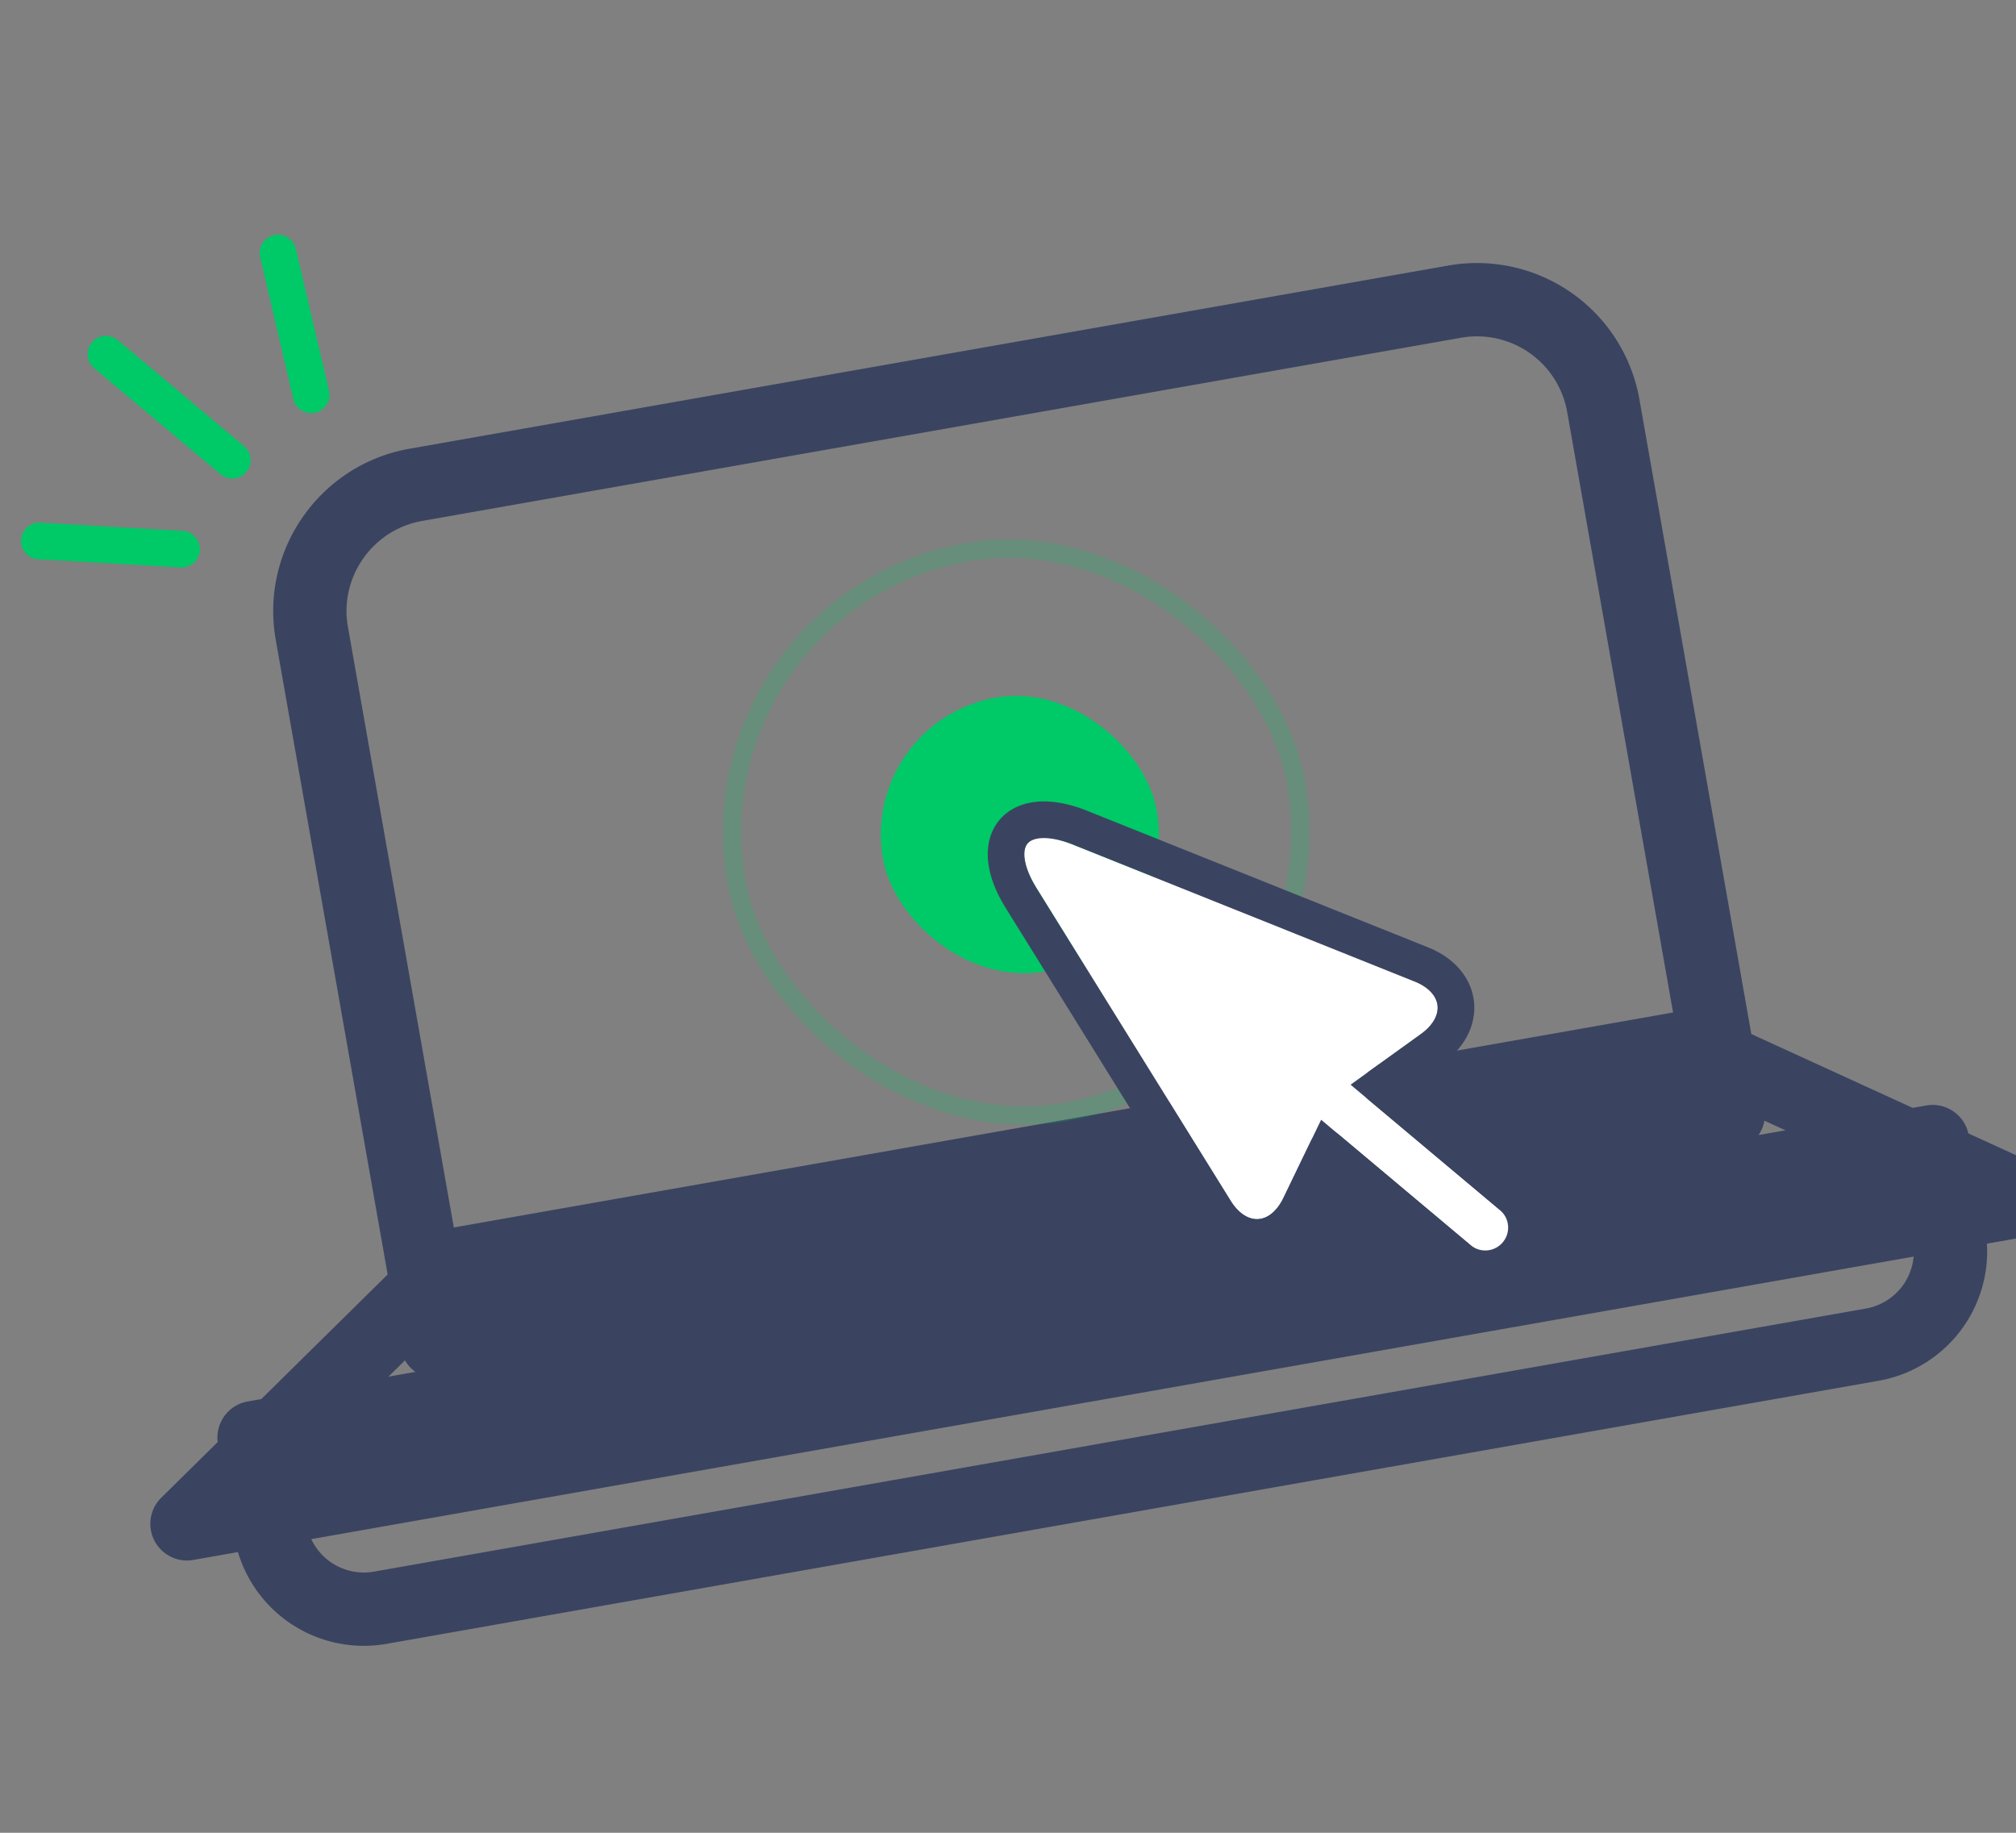 <svg xmlns="http://www.w3.org/2000/svg" xmlns:xlink="http://www.w3.org/1999/xlink" width="110" height="100" viewBox="0 0 110 100">
    <rect x="0" y="0" width="110" height="100" fill="#808080" stroke="none"/>
    <defs>
        <path id="a" d="M65.321 60.069l4.583 1.163c1.603.407 2.493-.537 1.976-2.112l-6.25-19.047c-.857-2.613-2.256-2.623-3.116 0l-6.25 19.047c-.514 1.567.368 2.52 1.976 2.112l4.583-1.163v10.64a1.248 1.248 0 1 0 2.498 0v-10.64z"/>
    </defs>
    <g fill="none" fill-rule="evenodd" transform="rotate(-10 77.231 27.611)">
        <path stroke="#3A4461" stroke-linecap="round" stroke-linejoin="round" stroke-width="4" d="M16.723 23.993c0-3.859 3.14-6.993 6.995-6.993h57.564a6.999 6.999 0 0 1 6.995 6.993v39.271H16.723v-39.27zM18.1 59.264h68.8l16.522 11.396H1.578L18.1 59.264zM6 66.66h93v5.17A5.167 5.167 0 0 1 93.832 77H11.168A5.171 5.171 0 0 1 6 71.83v-5.17z"/>
        <path stroke="#3A4461" stroke-linecap="round" stroke-linejoin="round" d="M15.086 68.5h74.448"/>
        <path stroke="#3A4461" stroke-linecap="square" stroke-linejoin="round" d="M17.245 60.831l70.84.102"/>
        <rect width="15.17" height="15.17" x="45.276" y="33.928" fill="#00C967" rx="7.585"/>
        <rect width="31.006" height="31.006" x="37.189" y="25.842" stroke="#00C967" stroke-linecap="round" stroke-linejoin="round" opacity=".2" rx="15.503"/>
        <g stroke-linecap="round" stroke-linejoin="round" transform="rotate(-40 64.072 55.037)">
            <use fill="#FFF" xlink:href="#a"/>
            <path stroke="#3A4461" stroke-width="2" d="M66.321 61.354v9.355a2.25 2.25 0 1 1-4.498 0v-9.355l-3.337.848c-2.37.602-3.933-1.075-3.172-3.394l6.25-19.047c1.16-3.539 3.857-3.533 5.016 0l6.25 19.047c.763 2.324-.804 3.995-3.172 3.394l-3.337-.848z"/>
        </g>
        <g stroke="#00C967" stroke-linecap="round" stroke-linejoin="round" stroke-width="2">
            <path d="M14.09 13.938L8.305 7.043M18.946 11.168l-.436-7.933M10.52 18.239l-7.565-1.791"/>
        </g>
    </g>
</svg>
